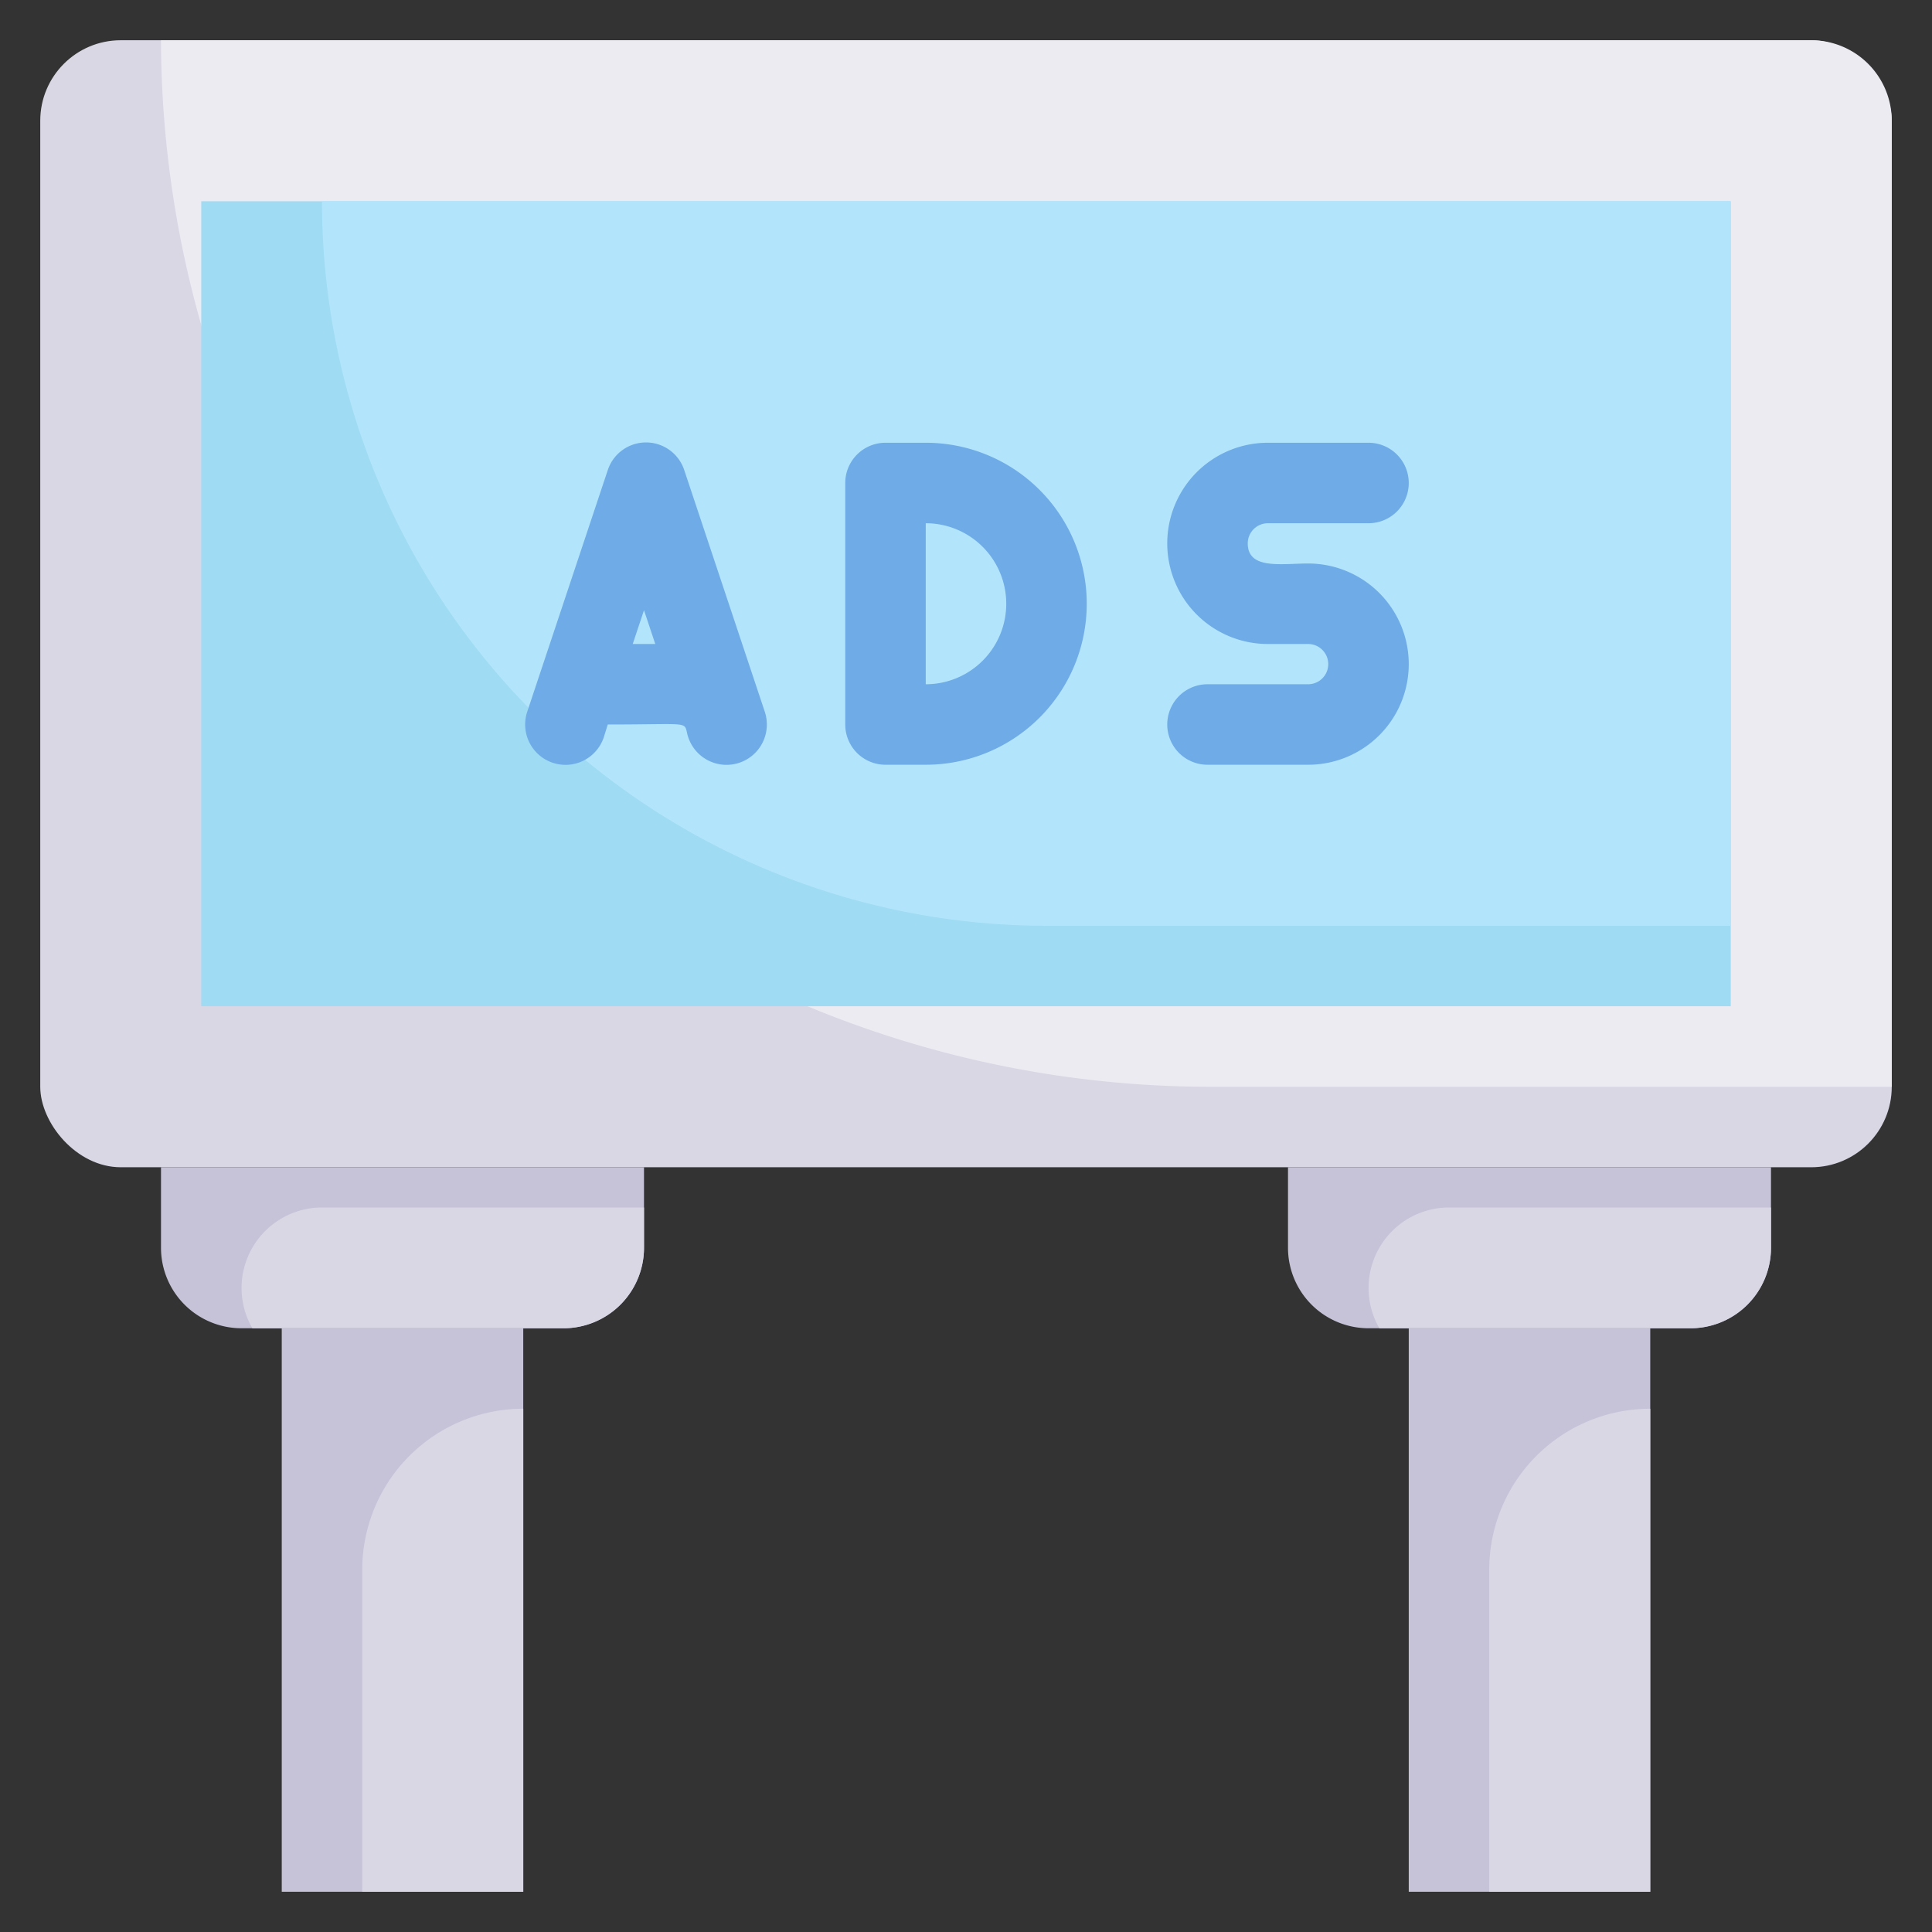 <svg xmlns="http://www.w3.org/2000/svg" viewBox="0 0 48 48"><rect x="0" y="0" width="48" height="48" fill="#333333" stroke="none"/><defs><style>.cls-1{fill:#dad7e5;}.cls-2{fill:#edebf2;}.cls-3{fill:#9fdbf3;}.cls-4{fill:#b2e5fb;}.cls-5{fill:#c6c3d8;}.cls-6{fill:#6fabe6;}</style></defs><title>Videotron</title><g id="Videotron"><rect class="cls-1" x="1" y="1" width="46" height="28" rx="2"/><path class="cls-2" d="M47,3V27H30A26.08,26.08,0,0,1,4,1H45A2,2,0,0,1,47,3Z"/><rect class="cls-3" x="5" y="5" width="38" height="20"/><path class="cls-4" d="M43,5V23H26A18,18,0,0,1,8,5Z"/><path class="cls-5" d="M16,29v2a2,2,0,0,1-2,2H6a2,2,0,0,1-2-2V29Z"/><path class="cls-1" d="M16,30v1a2,2,0,0,1-2,2H6.27A2,2,0,0,1,8,30Z"/><rect class="cls-5" x="7" y="33" width="6" height="14"/><path class="cls-1" d="M13,35V47H9V39A4,4,0,0,1,13,35Z"/><path class="cls-5" d="M44,29v2a2,2,0,0,1-2,2H34a2,2,0,0,1-2-2V29Z"/><path class="cls-1" d="M44,30v1a2,2,0,0,1-2,2H34.27A2,2,0,0,1,36,30Z"/><rect class="cls-5" x="35" y="33" width="6" height="14"/><path class="cls-1" d="M41,35V47H37V39A4,4,0,0,1,41,35Z"/><path class="cls-6" d="M23,11H22a1,1,0,0,0-1,1v6a1,1,0,0,0,1,1h1a4,4,0,0,0,0-8Zm0,6V13a2,2,0,0,1,0,4Z"/><path class="cls-6" d="M17,11.68a1,1,0,0,0-1.9,0l-2,6a1,1,0,0,0,1.9.64l.1-.32c2.2,0,1.86-.1,2,.32a1,1,0,0,0,1.9-.64ZM15.72,16l.28-.84.28.84Z"/><path class="cls-6" d="M32.5,14c-.66,0-1.5.16-1.5-.5a.5.5,0,0,1,.5-.5H34a1,1,0,0,0,0-2H31.5a2.5,2.5,0,0,0,0,5h1a.5.5,0,0,1,0,1H30a1,1,0,0,0,0,2h2.5a2.5,2.5,0,0,0,0-5Z"/></g></svg>